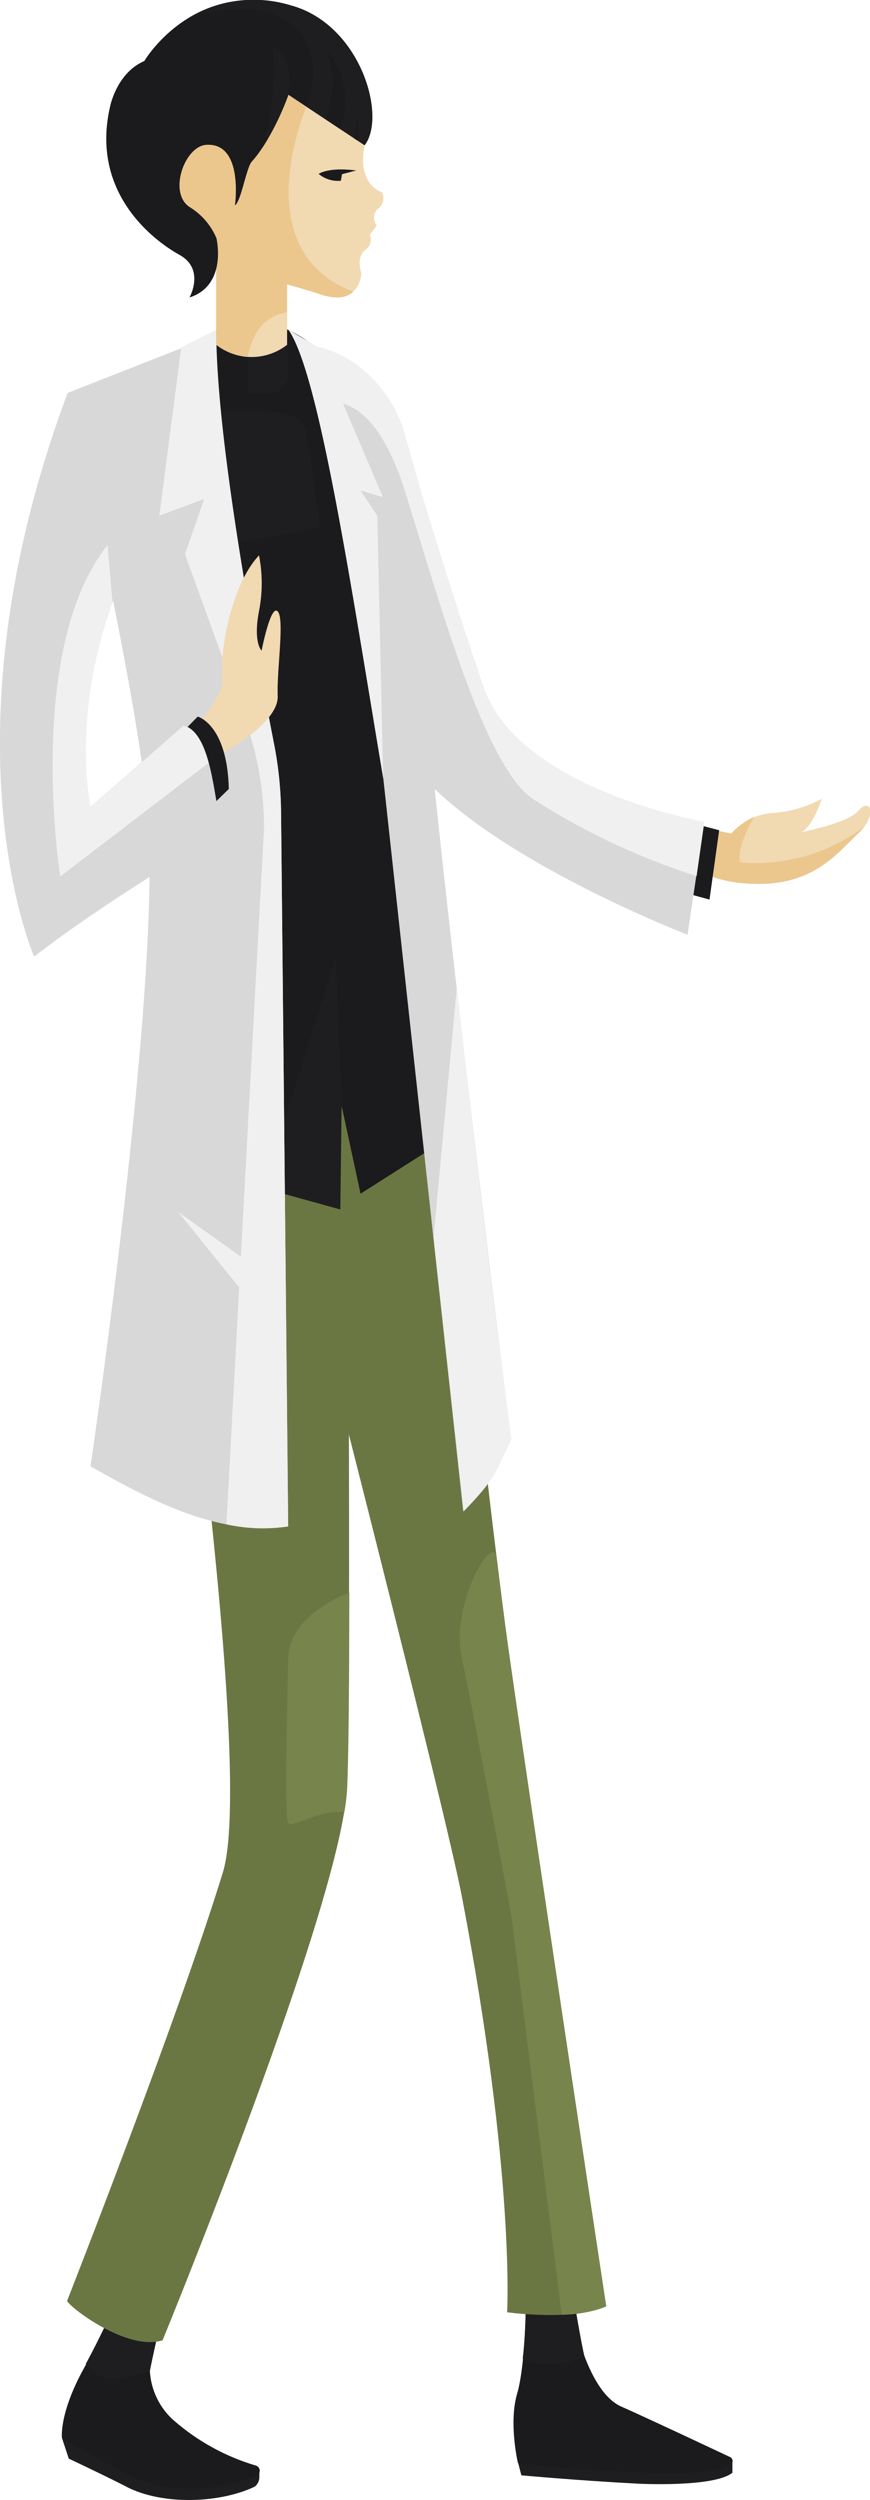 <svg xmlns="http://www.w3.org/2000/svg" version="1.1" xmlns:xlink="http://www.w3.org/1999/xlink" xmlns:svgjs="http://svgjs.com/svgjs" width="103.76" height="298.09"><svg xmlns="http://www.w3.org/2000/svg" version="1.1" xmlns:xlink="http://www.w3.org/1999/xlink" xmlns:svgjs="http://svgjs.com/svgjs" width="103.76" height="298.09" class="class-4mszwd5ww"><svg xmlns="http://www.w3.org/2000/svg" viewBox="0 0 103.76 298.09" class="class-4mszwd5ww">
    <g data-name="Layer 2">
        <g data-name="Layer 1">
            <path d="M10.22 288.2l-2.82 2.52.8 2.43s4.48 2.11 6.86 3.34c4.29 2.24 11.13 2 15.32 0a1.44 1.44 0 00.55-1.1v-.76z" class="fill-color-0"></path>
            <path d="M18.2 279.85a8.53 8.53 0 002.3 8.54 26.11 26.11 0 0010 5.58.64.64 0 01.05 1.22 37.65 37.65 0 01-4.08 1.18 18.8 18.8 0 01-10.19-.78 6 6 0 01-.89-.41l-8-4.46S7 287.83 10 282.39s5.24-9.39 5.24-9.39z" class="fill-hair-shadow"></path>
            <path d="M10.22 281.87a95.06 95.06 0 004.23-8.87l4.55 4.48s-1.09 4.88-1.11 5.19c-2.55.67-5.26 2.24-7.67-.8z" class="fill-color-0"></path>
            <path d="M17.7 123.58s13.18 85.66 8.88 99.67C21.24 240.64 8 274.34 8 274.34c.2.68 7.14 6.05 11.39 4.7 0 0 21.45-52.25 22-66s0-82.92 0-82.92z" class="fill-color-1-shadow"></path>
            <path d="M61.78 293.6l.4 1.54s6.58.61 14 1c0 0 9 .46 11.17-1.31v-1.45z" class="fill-color-0"></path>
            <path d="M68.29 275.94s1.66 9.15 5.8 11c3.42 1.52 10.57 4.89 12.93 6a.53.53 0 010 1c-1.11.54-3.81 1.2-10.33.89-10.44-.5-14.92-1.16-14.92-1.16s-1.11-4.74-.11-8.21 1.09-10.22 1.09-13.51 5.54 3.99 5.54 3.99z" class="fill-hair-shadow"></path>
            <path d="M69.7 280.92c-.34-1.26-1.41-7.67-1.41-7.67s-2.3.47-3.56-1l-2-.28c0 2.25 0 6-.39 9.28 2.35 1.08 4.81.81 7.36-.33z" class="fill-color-0"></path>
            <path d="M36.85 152.38s16.21 63.13 18.25 73.83c6.35 33.22 5.38 49.49 5.38 49.49s7.83 1.09 11.82-.71c0 0-10.35-68.19-12.06-81.3s-6.85-55.64-6.56-70.11-2.57-22.68-2.57-22.68H21.44S16 113 17.7 123.58" class="fill-color-1-shadow"></path>
            <path d="M22.58 42s5.64-7.77 14.75-.82c7.57 31.86 14.15 62.66 14 94.86L43 139.33l-2.26-7.41-.15 12.29-14-3.88z" class="fill-color-0"></path>
            <path d="M43 58.52l-3.88-14-1.28.48a12.42 12.42 0 00-.51-3.84 14.11 14.11 0 00-5-2.56l1.9 2.48.18 3.24a2.42 2.42 0 01-2.06 2.56 11.25 11.25 0 01-2.82-.07v-4.25l-1-2.61-4.74.79a9.41 9.41 0 00-.77.75c-.12.24-.27.53-.43.88l-2.06 8.38c.83 0 0-1.16 1.15-1.33a72.27 72.27 0 019.56-.36c2 0 4.77.31 5.29 2.28l1.64 11.47a27.4 27.4 0 01-2.92.65L26.69 65l5.87 72.89 7.49-23.78.72 17.86L43 142.33l8.3-5.28z" class="fill-color-0-shadow"></path>
            <path d="M77.58 97.33l9.64 2.07a7.16 7.16 0 014.86-2.46A14.49 14.49 0 0098 95.25s-1.24 4-2.92 4.15 5.73-.92 7.27-2.71 2.3.57 0 2.71-5.12 6-11.77 6-8.48-2.71-8.48-2.71l-6.58-1" class="fill-skin"></path>
            <path d="M103 98.63a21.54 21.54 0 01-14.75 4.2c-.4-2.09 1.72-5.44 1.72-5.44a8.17 8.17 0 00-2.76 2l-4.69-1-1.82 4.07 1.35.21s1.84 2.71 8.48 2.71 9.47-3.83 11.77-6a6.17 6.17 0 00.7-.75z" class="fill-skin-shadow"></path>
            <path d="M8.1 46.84s8.72 37 9.6 51.32c1.3 21.18-6.91 76.68-6.91 76.68 7.13 4 15.11 8.34 23.58 7.16l-.85-85.17a44.73 44.73 0 00-.81-8l-9.34-48z" class="fill-white-shadow"></path>
            <path d="M82.63 98.17l3.14.82-1.15 8.27-2.78-.76.79-8.33z" class="fill-color-0-shadow"></path>
            <path d="M43 49l5.06 2.36s4.1 14.51 9.62 30.6C61.89 94.18 84 98 84 98l-2 13.45s-21-8.07-30.79-18" class="fill-white-shadow"></path>
            <path d="M40.56 42.56l-3.23-1.37 7.92 47.38 10 91.64c4.23-4.34 3.87-5 5.71-8.55 0 0-11.74-92.57-11.79-110.17-.01-15.49-8.61-18.93-8.61-18.93z" class="fill-white-shadow"></path>
            <path d="M25.79 41.11v-9h8.45v9a6.85 6.85 0 01-8.45 0z" class="fill-skin"></path>
            <path d="M38.08 41.49l-3.68-2.17c3.66 5.21 7.49 30.74 11.3 53.47l-.7-31.3-2-3 2.67.78zM34.37 182l-.85-85.23a44.22 44.22 0 00-.8-7.87c-4.12-21.17-6.93-39.23-6.93-49.58l-4.17 2.08L19 61.49l5.35-2-2.29 6.6 7.18 19.78a37.62 37.62 0 012.25 12.82L27 181.75a20 20 0 007.37.25z" class="fill-white"></path>
            <path d="M18.87 92.46C22.69 88 26.75 82.73 26.54 81c-.39-3.18 1-11.22 4.35-14.78a17.22 17.22 0 010 6.65c-.72 3.77.31 4.71.31 4.71s1.08-5.58 1.92-4.68-.12 6.94 0 10.1-6.29 6.65-6.29 6.65-2.63 3.93-6.14 8.66" class="fill-skin"></path>
            <path d="M21.52 87.54l2.06-2.1s3.53.93 3.71 8.63l-2.71 2.64z" class="fill-color-0-shadow"></path>
            <path d="M21.92 86.48c3.25 1 3.54 8.14 4.51 12.44C19 104 11.92 108 4.07 114.06c0 0-11.44-25.91 4-67.22l6.69 3.44 1.64 15.15c-5 8.57-7.34 21.09-5.63 30.8z" class="fill-white-shadow"></path>
            <path d="M43.48 9.82s1.06 1.93 0 7.49c-.93 4.81 2.07 5.61 2.07 5.61a1.55 1.55 0 01-.51 2 1.41 1.41 0 00-.1 1.94L44.1 28a1.44 1.44 0 01-.45 1.73s-1.24.72-.56 2.84c0 0-.1 4.09-4.85 2.51s-12.15-3.24-12.15-3.24-12.39-5.12-7.88-16.6S39.42 2.49 43.48 9.82z" class="fill-skin"></path>
            <path d="M42.47 20.33l-1.68.44-.14.78a3.58 3.58 0 01-2.65-.82c1.53-.87 4.47-.4 4.47-.4z" class="fill-hair-shadow"></path>
            <path d="M34.24 37.25V32.1l-8.45-1.79v10.8a7.19 7.19 0 003.75 1.45c.78-4 3.01-5.09 4.7-5.31z" class="fill-skin-shadow"></path>
            <path d="M42.14 34.78C28.61 29.65 37 11.56 37 11.56S40.27 7 27.9 8.85c-5.32.8-8.57 6.55-10.56 12.85 1 7 8.75 10.17 8.75 10.17s7.41 1.67 12.15 3.24c2.04.68 3.22.31 3.9-.33z" class="fill-skin-shadow"></path>
            <path d="M34.37 11.28s-1.73 5.09-4.35 8c-.63.69-1.3 4.85-2 5.19 0 0 1.07-7.49-3.42-7.2-2.58.16-4.56 5.7-2 7.41a8 8 0 013.21 3.71s1.36 5.61-3.21 7.08c0 0 1.89-3.37-1.19-5.08S10.75 23 13.13 12.7c0 0 .77-4 4.08-5.42 0 0 5.81-9.93 17.6-6.6C43 3 46.14 13.85 43.46 17.31z" class="fill-hair-shadow"></path>
            <path d="M12.83 65c-9.89 12.36-5.65 39.51-5.65 39.51l17.7-13.55c-.59-2.19-1.46-4-3-4.43l-11.08 9.7c-1.32-7.48-.24-16.63 2.62-24.36zM54.49 117.68l-2.78 29.85 3.58 32.68c4.23-4.34 3.87-5 5.71-8.55 0 0-3-22.05-6.51-53.98zM57.71 82c-3.09-9-5.71-17.56-7.47-23.31l-1.92-6.77a15.49 15.49 0 00-5.78-8.44 13.57 13.57 0 00-5.21-2.29l1.82 6.93s5.25-1.85 9.12 10.36c4.11 13.12 9.47 32.84 15.27 36.77a82.47 82.47 0 0019.54 9.21L84 98s-22.11-3.82-26.29-16z" class="fill-white"></path>
            <path d="M72.3 275S62 206.8 60.24 193.69c-.26-2-.6-4.72-1-7.92s-5.57 5.48-4.15 12S61 228.5 61 228.5l6 47.49a14.87 14.87 0 005.3-.99zM41.66 189.91s-7.19 2.5-7.29 7.84-.47 18.77 0 19.62c.37.65 3.9-1.65 6.7-1.3a23.27 23.27 0 00.34-3c.17-3.96.24-12.73.25-23.16z" class="fill-color-1"></path>
            <path d="M29.43 150.34l-8.19-5.85 8.19 10.13v-4.28z" class="fill-white"></path>
            <path d="M34.81.68a15 15 0 00-12.23 1.41c10.31-3 14 1.21 14.69 5.3a10.33 10.33 0 01-.77 5.3l7 4.62C46.14 13.85 43 3 34.81.68z" class="fill-hair"></path>
            <path d="M32.57 5.57a35.06 35.06 0 01-1.16 11.86 31.66 31.66 0 003-6.15s.87-4.14-1.84-5.71z" class="fill-hair"></path>
            <path d="M38.8 14.21c2-5.28 0-8.21 0-8.21s3.67 3 1.84 9.43zM42.14 16.43a4.8 4.8 0 00.33-2.35 5.41 5.41 0 01.19 2.7z" class="fill-hair-shadow"></path>
        </g>
    </g>
</svg></svg><style>.class-4mszwd5ww .fill-skin {
  fill: #f1d9b1;
}
.class-4mszwd5ww .fill-skin-shadow {
  fill: #ebc78d;
}
.class-4mszwd5ww .fill-hair {
  fill: #1e1d20;
}
.class-4mszwd5ww .fill-hair-shadow {
  fill: #1b1a1d;
}
.class-4mszwd5ww .fill-white {
  fill: #f0f0f0;
}
.class-4mszwd5ww .fill-white-shadow {
  fill: #d8d8d8;
}
.class-4mszwd5ww .fill-white-shadow-extra {
  fill: #c2c2c2;
}
.class-4mszwd5ww .stop-color-white {
  stop-color: #f0f0f0;
}
.class-4mszwd5ww .stop-color-white-shadow {
  stop-color: #d8d8d8;
}
.class-4mszwd5ww .stop-color-white-shadow-extra {
  stop-color: #c2c2c2;
}
.class-4mszwd5ww .stroke-white {
  stroke: #f0f0f0;
}
.class-4mszwd5ww .stroke-white-shadow {
  stroke: #d8d8d8;
}
.class-4mszwd5ww .stroke-white-shadow-extra {
  stroke: #b5b5b5;
}
.class-4mszwd5ww .fill-yellow {
  fill: #eaea00;
}
.class-4mszwd5ww .fill-yellow-shadow {
  fill: #dada00;
}
.class-4mszwd5ww .fill-yellow-shadow-extra {
  fill: #cbcb00;
}
.class-4mszwd5ww .stop-color-yellow {
  stop-color: #eaea00;
}
.class-4mszwd5ww .stop-color-yellow-shadow {
  stop-color: #dada00;
}
.class-4mszwd5ww .stop-color-yellow-shadow-extra {
  stop-color: #cbcb00;
}
.class-4mszwd5ww .fill-green {
  fill: #3a7152;
}
.class-4mszwd5ww .fill-green-shadow {
  fill: #34664a;
}
.class-4mszwd5ww .fill-green-shadow-extra {
  fill: #2f5c42;
}
.class-4mszwd5ww .stop-color-green {
  stop-color: #3a7152;
}
.class-4mszwd5ww .stop-color-green-shadow {
  stop-color: #34664a;
}
.class-4mszwd5ww .stop-color-green-shadow-extra {
  stop-color: #2f5c42;
}
.class-4mszwd5ww .stroke-green {
  stroke: #3a7152;
}
.class-4mszwd5ww .stroke-green-shadow {
  stroke: #34664a;
}
.class-4mszwd5ww .stroke-green-shadow-extra {
  stroke: #2c553e;
}
.class-4mszwd5ww .fill-red {
  fill: #ce3827;
}
.class-4mszwd5ww .fill-red-shadow {
  fill: #b93223;
}
.class-4mszwd5ww .fill-red-shadow-extra {
  fill: #a62d1f;
}
.class-4mszwd5ww .stop-color-red {
  stop-color: #ce3827;
}
.class-4mszwd5ww .stop-color-red-shadow {
  stop-color: #b93223;
}
.class-4mszwd5ww .stop-color-red-shadow-extra {
  stop-color: #a62d1f;
}
.class-4mszwd5ww .fill-orange {
  fill: #f09c25;
}
.class-4mszwd5ww .fill-orange-shadow {
  fill: #e98f10;
}
.class-4mszwd5ww .fill-orange-shadow-extra {
  fill: #d1800e;
}
.class-4mszwd5ww .stop-color-orange {
  stop-color: #f09c25;
}
.class-4mszwd5ww .stop-color-orange-shadow {
  stop-color: #e98f10;
}
.class-4mszwd5ww .stop-color-orange-shadow-extra {
  stop-color: #d1800e;
}
.class-4mszwd5ww .fill-blue {
  fill: #3b7ded;
}
.class-4mszwd5ww .fill-blue-shadow {
  fill: #1f6bea;
}
.class-4mszwd5ww .fill-blue-shadow-extra {
  fill: #145eda;
}
.class-4mszwd5ww .stop-color-blue {
  stop-color: #3b7ded;
}
.class-4mszwd5ww .stop-color-blue-shadow {
  stop-color: #1f6bea;
}
.class-4mszwd5ww .stop-color-blue-shadow-extra {
  stop-color: #145eda;
}
.class-4mszwd5ww .fill-color-0 {
  fill: #1e1d20;
}
.class-4mszwd5ww .fill-color-0-shadow {
  fill: #1b1a1d;
}
.class-4mszwd5ww .fill-color-0-shadow-extra {
  fill: #171618;
}
.class-4mszwd5ww .stop-color-color-0 {
  stop-color: #1e1d20;
}
.class-4mszwd5ww .fill-color-1 {
  fill: #77844b;
}
.class-4mszwd5ww .fill-color-1-shadow {
  fill: #6b7743;
}
.class-4mszwd5ww .fill-color-1-shadow-extra {
  fill: #5a6438;
}
.class-4mszwd5ww .fill-body-detail {
  fill: #ffffff;
}
.class-4mszwd5ww .stroke-color-0 {
  stroke: #1e1d20;
}
.class-4mszwd5ww .stroke-color-0-shadow {
  stroke: #1b1a1d;
}
.class-4mszwd5ww .stroke-color-0-shadow-extra {
  stroke: #171618;
}
.class-4mszwd5ww .stroke-color-1 {
  stroke: #77844b;
}
.class-4mszwd5ww .stroke-color-1-shadow {
  stroke: #6b7743;
}
.class-4mszwd5ww .stroke-color-1-shadow-extra {
  stroke: #5a6438;
}</style></svg>